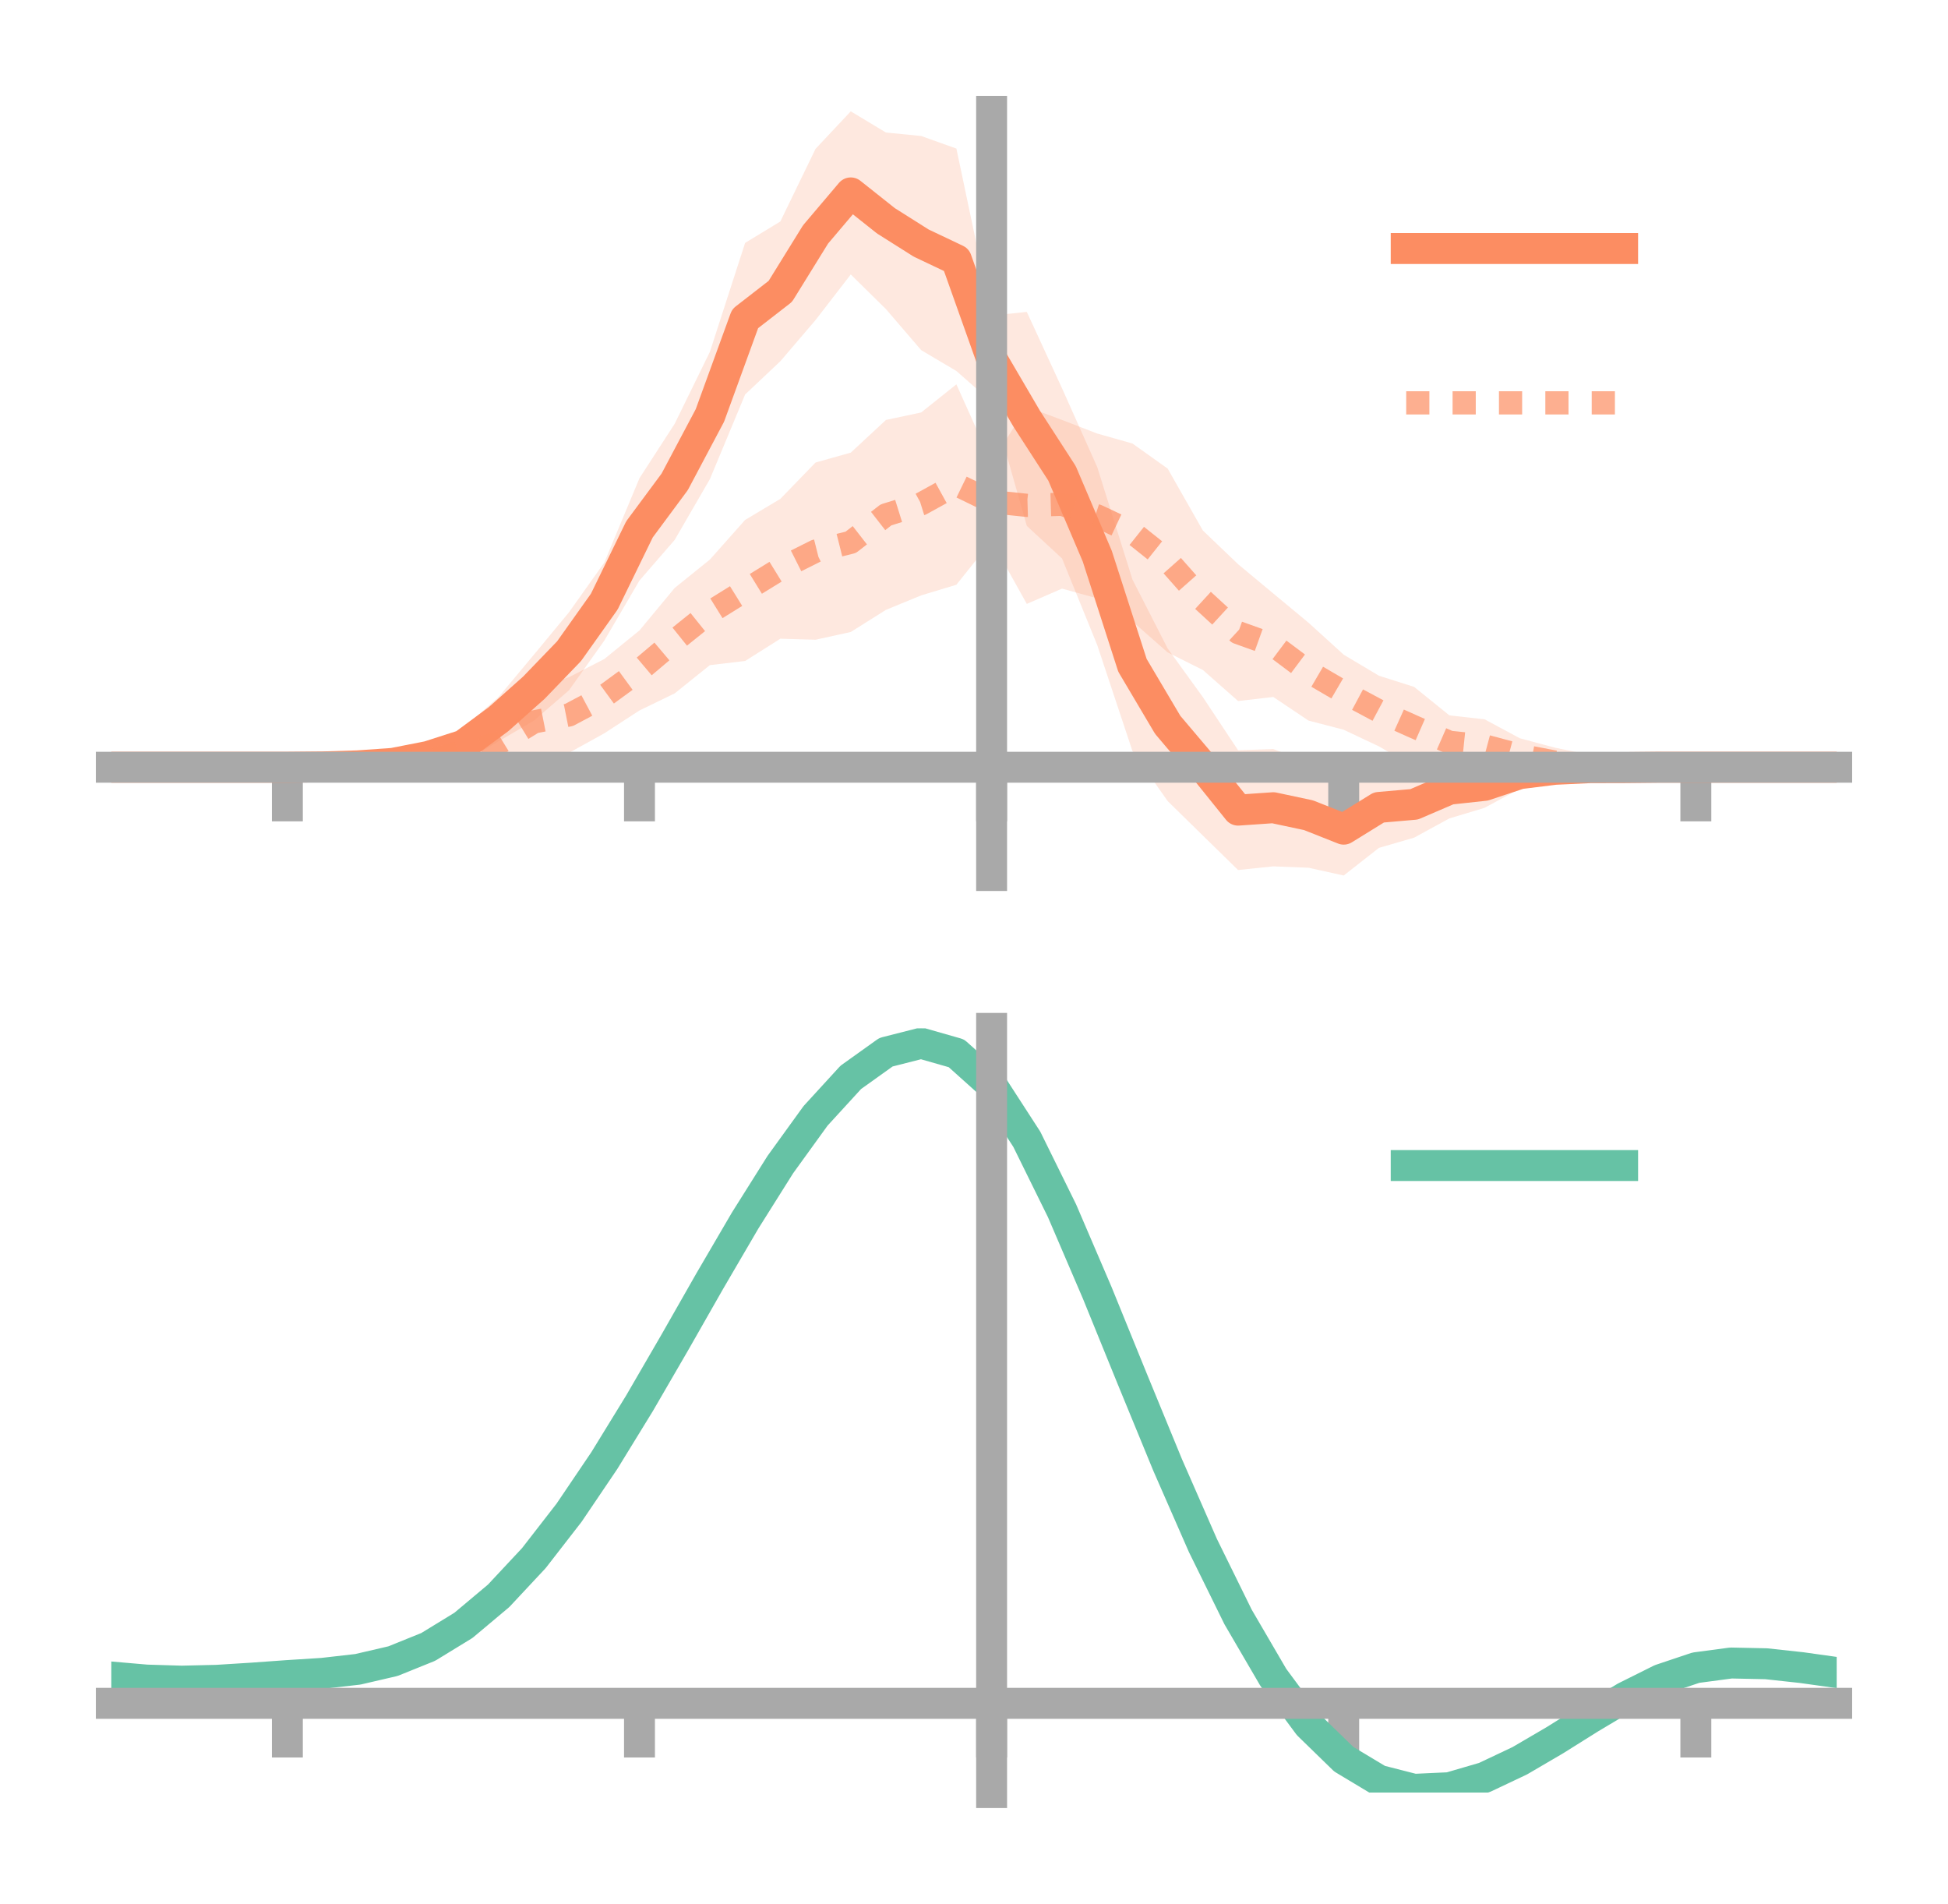<?xml version="1.0" encoding="utf-8" standalone="no"?>
<!DOCTYPE svg PUBLIC "-//W3C//DTD SVG 1.1//EN"
  "http://www.w3.org/Graphics/SVG/1.1/DTD/svg11.dtd">
<!-- Created with matplotlib (https://matplotlib.org/) -->
<svg height="123.12pt" version="1.1" viewBox="0 0 126 123.12" width="126pt" xmlns="http://www.w3.org/2000/svg" xmlns:xlink="http://www.w3.org/1999/xlink">
 <defs>
  <style type="text/css">*{stroke-linecap:butt;stroke-linejoin:round;}</style>
 </defs>
 <g id="figure_1">
  <g id="patch_1">
   <path d="M 0 123.12 
L 126 123.12 
L 126 0 
L 0 0 
z
" style="fill:none;"/>
  </g>
  <g id="axes_1">
   <g id="patch_2">
    <path d="M 7.2 56.618 
L 118.8 56.618 
L 118.8 7.2 
L 7.2 7.2 
z
" style="fill:none;"/>
   </g>
   <g id="PolyCollection_1">
    <path clip-path="url(#p19b253ca68)" d="M 7.2 49.615 
L 7.2 49.615 
L 9.478 49.615 
L 11.755 49.615 
L 14.033 49.615 
L 16.31 49.615 
L 18.588 49.615 
L 20.865 49.476 
L 23.143 49.276 
L 25.42 48.864 
L 27.698 48.303 
L 29.976 47.075 
L 32.253 45.069 
L 34.531 42.341 
L 36.808 39.588 
L 39.086 36.382 
L 41.363 30.923 
L 43.641 27.403 
L 45.918 22.75 
L 48.196 15.707 
L 50.473 14.323 
L 52.751 9.626 
L 55.029 7.2 
L 57.306 8.571 
L 59.584 8.794 
L 61.861 9.608 
L 64.139 20.407 
L 66.416 20.169 
L 68.694 25.11 
L 70.971 30.205 
L 73.249 37.478 
L 75.527 41.936 
L 77.804 45.083 
L 80.082 48.517 
L 82.359 48.44 
L 84.637 49.321 
L 86.914 50.622 
L 89.192 49.596 
L 91.469 49.862 
L 93.747 49.146 
L 96.024 49.337 
L 98.302 49.058 
L 100.58 49 
L 102.857 49.132 
L 105.135 49.392 
L 107.412 49.506 
L 109.69 49.615 
L 111.967 49.615 
L 114.245 49.615 
L 116.522 49.615 
L 118.8 49.615 
L 118.8 49.615 
L 118.8 49.615 
L 116.522 49.615 
L 114.245 49.615 
L 111.967 49.615 
L 109.69 49.615 
L 107.412 49.721 
L 105.135 49.882 
L 102.857 50.153 
L 100.58 50.5 
L 98.302 51.004 
L 96.024 52.241 
L 93.747 52.925 
L 91.469 54.169 
L 89.192 54.83 
L 86.914 56.618 
L 84.637 56.114 
L 82.359 56.026 
L 80.082 56.262 
L 77.804 54.036 
L 75.527 51.804 
L 73.249 48.569 
L 70.971 41.716 
L 68.694 36.114 
L 66.416 34.009 
L 64.139 25.995 
L 61.861 23.992 
L 59.584 22.643 
L 57.306 19.991 
L 55.029 17.748 
L 52.751 20.697 
L 50.473 23.361 
L 48.196 25.51 
L 45.918 30.983 
L 43.641 34.913 
L 41.363 37.539 
L 39.086 41.429 
L 36.808 44.635 
L 34.531 46.605 
L 32.253 47.935 
L 29.976 49.3 
L 27.698 49.533 
L 25.42 49.866 
L 23.143 49.774 
L 20.865 49.713 
L 18.588 49.615 
L 16.31 49.615 
L 14.033 49.615 
L 11.755 49.615 
L 9.478 49.615 
L 7.2 49.615 
z
" style="fill:#fc8d62;fill-opacity:0.2;"/>
   </g>
   <g id="PolyCollection_2">
    <path clip-path="url(#p19b253ca68)" d="M 7.2 49.615 
L 7.2 49.615 
L 9.478 49.615 
L 11.755 49.615 
L 14.033 49.615 
L 16.31 49.615 
L 18.588 49.615 
L 20.865 49.503 
L 23.143 49.213 
L 25.42 48.621 
L 27.698 48.343 
L 29.976 47.446 
L 32.253 46.415 
L 34.531 44.541 
L 36.808 43.789 
L 39.086 42.619 
L 41.363 40.767 
L 43.641 38.021 
L 45.918 36.184 
L 48.196 33.622 
L 50.473 32.261 
L 52.751 29.91 
L 55.029 29.271 
L 57.306 27.157 
L 59.584 26.672 
L 61.861 24.855 
L 64.139 29.92 
L 66.416 26.304 
L 68.694 27.158 
L 70.971 28.036 
L 73.249 28.681 
L 75.527 30.304 
L 77.804 34.307 
L 80.082 36.485 
L 82.359 38.379 
L 84.637 40.269 
L 86.914 42.338 
L 89.192 43.698 
L 91.469 44.42 
L 93.747 46.261 
L 96.024 46.515 
L 98.302 47.74 
L 100.58 48.352 
L 102.857 48.819 
L 105.135 49.334 
L 107.412 49.505 
L 109.69 49.615 
L 111.967 49.615 
L 114.245 49.615 
L 116.522 49.615 
L 118.8 49.615 
L 118.8 49.615 
L 118.8 49.615 
L 116.522 49.615 
L 114.245 49.615 
L 111.967 49.615 
L 109.69 49.615 
L 107.412 49.733 
L 105.135 49.934 
L 102.857 50.13 
L 100.58 50.214 
L 98.302 49.953 
L 96.024 49.958 
L 93.747 49.743 
L 91.469 49.593 
L 89.192 48.267 
L 86.914 47.192 
L 84.637 46.599 
L 82.359 45.072 
L 80.082 45.334 
L 77.804 43.326 
L 75.527 42.19 
L 73.249 40.185 
L 70.971 38.693 
L 68.694 38.064 
L 66.416 39.053 
L 64.139 34.966 
L 61.861 37.814 
L 59.584 38.501 
L 57.306 39.438 
L 55.029 40.869 
L 52.751 41.37 
L 50.473 41.304 
L 48.196 42.745 
L 45.918 43.011 
L 43.641 44.838 
L 41.363 45.943 
L 39.086 47.422 
L 36.808 48.681 
L 34.531 48.833 
L 32.253 49.752 
L 29.976 49.72 
L 27.698 50.063 
L 25.42 49.99 
L 23.143 49.84 
L 20.865 49.687 
L 18.588 49.615 
L 16.31 49.615 
L 14.033 49.615 
L 11.755 49.615 
L 9.478 49.615 
L 7.2 49.615 
z
" style="fill:#fc8d62;fill-opacity:0.2;"/>
   </g>
   <g id="matplotlib.axis_1">
    <g id="xtick_1">
     <g id="line2d_1">
      <defs>
       <path d="M 0 0 
L 0 3.5 
" id="md903c63a48" style="stroke:#a9a9a9;stroke-width:2;"/>
      </defs>
      <g>
       <use style="fill:#a9a9a9;stroke:#a9a9a9;stroke-width:2;" x="18.588" xlink:href="#md903c63a48" y="49.615"/>
      </g>
     </g>
    </g>
    <g id="xtick_2">
     <g id="line2d_2">
      <g>
       <use style="fill:#a9a9a9;stroke:#a9a9a9;stroke-width:2;" x="41.363" xlink:href="#md903c63a48" y="49.615"/>
      </g>
     </g>
    </g>
    <g id="xtick_3">
     <g id="line2d_3">
      <g>
       <use style="fill:#a9a9a9;stroke:#a9a9a9;stroke-width:2;" x="64.139" xlink:href="#md903c63a48" y="49.615"/>
      </g>
     </g>
    </g>
    <g id="xtick_4">
     <g id="line2d_4">
      <g>
       <use style="fill:#a9a9a9;stroke:#a9a9a9;stroke-width:2;" x="86.914" xlink:href="#md903c63a48" y="49.615"/>
      </g>
     </g>
    </g>
    <g id="xtick_5">
     <g id="line2d_5">
      <g>
       <use style="fill:#a9a9a9;stroke:#a9a9a9;stroke-width:2;" x="109.69" xlink:href="#md903c63a48" y="49.615"/>
      </g>
     </g>
    </g>
   </g>
   <g id="matplotlib.axis_2"/>
   <g id="line2d_6">
    <path clip-path="url(#p19b253ca68)" d="M 7.2 49.615 
L 9.478 49.615 
L 11.755 49.615 
L 14.033 49.615 
L 16.31 49.615 
L 18.588 49.615 
L 20.865 49.594 
L 23.143 49.525 
L 25.42 49.365 
L 27.698 48.918 
L 29.976 48.187 
L 32.253 46.502 
L 34.531 44.473 
L 36.808 42.111 
L 39.086 38.905 
L 41.363 34.231 
L 43.641 31.158 
L 45.918 26.866 
L 48.196 20.608 
L 50.473 18.842 
L 52.751 15.161 
L 55.029 12.474 
L 57.306 14.281 
L 59.584 15.719 
L 61.861 16.8 
L 64.139 23.201 
L 66.416 27.089 
L 68.694 30.612 
L 70.971 35.96 
L 73.249 43.024 
L 75.527 46.87 
L 77.804 49.559 
L 80.082 52.39 
L 82.359 52.233 
L 84.637 52.718 
L 86.914 53.62 
L 89.192 52.213 
L 91.469 52.015 
L 93.747 51.036 
L 96.024 50.789 
L 98.302 50.031 
L 100.58 49.75 
L 102.857 49.643 
L 105.135 49.637 
L 107.412 49.614 
L 109.69 49.615 
L 111.967 49.615 
L 114.245 49.615 
L 116.522 49.615 
L 118.8 49.615 
" style="fill:none;stroke:#fc8d62;stroke-linecap:square;stroke-width:2;"/>
   </g>
   <g id="line2d_7">
    <path clip-path="url(#p19b253ca68)" d="M 7.2 49.615 
L 9.478 49.615 
L 11.755 49.615 
L 14.033 49.615 
L 16.31 49.615 
L 18.588 49.615 
L 20.865 49.595 
L 23.143 49.526 
L 25.42 49.306 
L 27.698 49.203 
L 29.976 48.583 
L 32.253 48.084 
L 34.531 46.687 
L 36.808 46.235 
L 39.086 45.021 
L 41.363 43.355 
L 43.641 41.429 
L 45.918 39.598 
L 48.196 38.184 
L 50.473 36.782 
L 52.751 35.64 
L 55.029 35.07 
L 57.306 33.297 
L 59.584 32.587 
L 61.861 31.335 
L 64.139 32.443 
L 66.416 32.679 
L 68.694 32.611 
L 70.971 33.364 
L 73.249 34.433 
L 75.527 36.247 
L 77.804 38.817 
L 80.082 40.91 
L 82.359 41.726 
L 84.637 43.434 
L 86.914 44.765 
L 89.192 45.983 
L 91.469 47.006 
L 93.747 48.002 
L 96.024 48.237 
L 98.302 48.847 
L 100.58 49.283 
L 102.857 49.475 
L 105.135 49.634 
L 107.412 49.619 
L 109.69 49.615 
L 111.967 49.615 
L 114.245 49.615 
L 116.522 49.615 
L 118.8 49.615 
" style="fill:none;stroke:#fc8d62;stroke-dasharray:1.5,1.5;stroke-dashoffset:0;stroke-opacity:0.7;stroke-width:1.5;"/>
   </g>
   <g id="patch_3">
    <path d="M 64.139 56.618 
L 64.139 7.2 
" style="fill:none;stroke:#a9a9a9;stroke-linecap:square;stroke-linejoin:miter;stroke-width:2;"/>
   </g>
   <g id="patch_4">
    <path d="M 118.8 56.618 
L 118.8 7.2 
" style="fill:none;"/>
   </g>
   <g id="patch_5">
    <path d="M 7.2 49.615 
L 118.8 49.615 
" style="fill:none;stroke:#a9a9a9;stroke-linecap:square;stroke-linejoin:miter;stroke-width:2;"/>
   </g>
   <g id="patch_6">
    <path d="M 7.2 7.2 
L 118.8 7.2 
" style="fill:none;"/>
   </g>
   <g id="legend_1">
    <g id="line2d_8">
     <path d="M 90.955 16.071 
L 104.955 16.071 
" style="fill:none;stroke:#fc8d62;stroke-linecap:square;stroke-width:2;"/>
    </g>
    <g id="line2d_9"/>
    <g id="text_1">
     <!--   -->
     <g transform="translate(110.555 18.521)scale(0.07 -0.07)">
      <defs>
       <path id="Helvetica-32"/>
      </defs>
      <use xlink:href="#Helvetica-32"/>
     </g>
    </g>
    <g id="line2d_10">
     <path d="M 90.955 26.052 
L 104.955 26.052 
" style="fill:none;stroke:#fc8d62;stroke-dasharray:1.5,1.5;stroke-dashoffset:0;stroke-opacity:0.7;stroke-width:1.5;"/>
    </g>
    <g id="line2d_11"/>
    <g id="text_2">
     <!--   -->
     <g transform="translate(110.555 28.502)scale(0.07 -0.07)">
      <use xlink:href="#Helvetica-32"/>
     </g>
    </g>
   </g>
  </g>
  <g id="axes_2">
   <g id="patch_7">
    <path d="M 7.2 115.92 
L 118.8 115.92 
L 118.8 66.502 
L 7.2 66.502 
z
" style="fill:none;"/>
   </g>
   <g id="PolyCollection_3">
    <path clip-path="url(#pa40ee3fb4d)" d="M 7.2 108.49 
L 7.2 108.409 
L 9.478 108.614 
L 11.755 108.685 
L 14.033 108.624 
L 16.31 108.473 
L 18.588 108.302 
L 20.865 108.152 
L 23.143 107.887 
L 25.42 107.35 
L 27.698 106.42 
L 29.976 105.005 
L 32.253 103.056 
L 34.531 100.563 
L 36.808 97.559 
L 39.086 94.107 
L 41.363 90.308 
L 43.641 86.288 
L 45.918 82.198 
L 48.196 78.21 
L 50.473 74.509 
L 52.751 71.29 
L 55.029 68.752 
L 57.306 67.092 
L 59.584 66.502 
L 61.861 67.164 
L 64.139 69.241 
L 66.416 72.812 
L 68.694 77.506 
L 70.971 82.896 
L 73.249 88.582 
L 75.527 94.215 
L 77.804 99.501 
L 80.082 104.21 
L 82.359 108.176 
L 84.637 111.298 
L 86.914 113.538 
L 89.192 114.916 
L 91.469 115.502 
L 93.747 115.403 
L 96.024 114.75 
L 98.302 113.69 
L 100.58 112.38 
L 102.857 110.979 
L 105.135 109.643 
L 107.412 108.522 
L 109.69 107.763 
L 111.967 107.464 
L 114.245 107.517 
L 116.522 107.774 
L 118.8 108.105 
L 118.8 108.211 
L 118.8 108.211 
L 116.522 107.903 
L 114.245 107.665 
L 111.967 107.622 
L 109.69 107.928 
L 107.412 108.698 
L 105.135 109.848 
L 102.857 111.229 
L 100.58 112.681 
L 98.302 114.038 
L 96.024 115.134 
L 93.747 115.81 
L 91.469 115.92 
L 89.192 115.342 
L 86.914 113.984 
L 84.637 111.794 
L 82.359 108.762 
L 80.082 104.925 
L 77.804 100.375 
L 75.527 95.267 
L 73.249 89.819 
L 70.971 84.314 
L 68.694 79.09 
L 66.416 74.538 
L 64.139 71.075 
L 61.861 69.065 
L 59.584 68.426 
L 57.306 68.996 
L 55.029 70.593 
L 52.751 73.029 
L 50.473 76.113 
L 48.196 79.652 
L 45.918 83.46 
L 43.641 87.36 
L 41.363 91.189 
L 39.086 94.805 
L 36.808 98.091 
L 34.531 100.955 
L 32.253 103.338 
L 29.976 105.212 
L 27.698 106.584 
L 25.42 107.493 
L 23.143 108.016 
L 20.865 108.271 
L 18.588 108.409 
L 16.31 108.565 
L 14.033 108.697 
L 11.755 108.745 
L 9.478 108.677 
L 7.2 108.49 
z
" style="fill:#66c2a5;fill-opacity:0.2;"/>
   </g>
   <g id="matplotlib.axis_3">
    <g id="xtick_6">
     <g id="line2d_12">
      <g>
       <use style="fill:#a9a9a9;stroke:#a9a9a9;stroke-width:2;" x="18.588" xlink:href="#md903c63a48" y="110.151"/>
      </g>
     </g>
    </g>
    <g id="xtick_7">
     <g id="line2d_13">
      <g>
       <use style="fill:#a9a9a9;stroke:#a9a9a9;stroke-width:2;" x="41.363" xlink:href="#md903c63a48" y="110.151"/>
      </g>
     </g>
    </g>
    <g id="xtick_8">
     <g id="line2d_14">
      <g>
       <use style="fill:#a9a9a9;stroke:#a9a9a9;stroke-width:2;" x="64.139" xlink:href="#md903c63a48" y="110.151"/>
      </g>
     </g>
    </g>
    <g id="xtick_9">
     <g id="line2d_15">
      <g>
       <use style="fill:#a9a9a9;stroke:#a9a9a9;stroke-width:2;" x="86.914" xlink:href="#md903c63a48" y="110.151"/>
      </g>
     </g>
    </g>
    <g id="xtick_10">
     <g id="line2d_16">
      <g>
       <use style="fill:#a9a9a9;stroke:#a9a9a9;stroke-width:2;" x="109.69" xlink:href="#md903c63a48" y="110.151"/>
      </g>
     </g>
    </g>
   </g>
   <g id="matplotlib.axis_4"/>
   <g id="line2d_17">
    <path clip-path="url(#pa40ee3fb4d)" d="M 7.2 108.449 
L 9.478 108.646 
L 11.755 108.715 
L 14.033 108.661 
L 16.31 108.519 
L 18.588 108.355 
L 20.865 108.211 
L 23.143 107.951 
L 25.42 107.422 
L 27.698 106.502 
L 29.976 105.108 
L 32.253 103.197 
L 34.531 100.759 
L 36.808 97.825 
L 39.086 94.456 
L 41.363 90.749 
L 43.641 86.824 
L 45.918 82.829 
L 48.196 78.931 
L 50.473 75.311 
L 52.751 72.16 
L 55.029 69.672 
L 57.306 68.044 
L 59.584 67.464 
L 61.861 68.114 
L 64.139 70.158 
L 66.416 73.675 
L 68.694 78.298 
L 70.971 83.605 
L 73.249 89.201 
L 75.527 94.741 
L 77.804 99.938 
L 80.082 104.567 
L 82.359 108.469 
L 84.637 111.546 
L 86.914 113.761 
L 89.192 115.129 
L 91.469 115.711 
L 93.747 115.606 
L 96.024 114.942 
L 98.302 113.864 
L 100.58 112.531 
L 102.857 111.104 
L 105.135 109.746 
L 107.412 108.61 
L 109.69 107.846 
L 111.967 107.543 
L 114.245 107.591 
L 116.522 107.839 
L 118.8 108.158 
" style="fill:none;stroke:#66c2a5;stroke-linecap:square;stroke-width:2;"/>
   </g>
   <g id="patch_8">
    <path d="M 64.139 115.92 
L 64.139 66.502 
" style="fill:none;stroke:#a9a9a9;stroke-linecap:square;stroke-linejoin:miter;stroke-width:2;"/>
   </g>
   <g id="patch_9">
    <path d="M 118.8 115.92 
L 118.8 66.502 
" style="fill:none;"/>
   </g>
   <g id="patch_10">
    <path d="M 7.2 110.151 
L 118.8 110.151 
" style="fill:none;stroke:#a9a9a9;stroke-linecap:square;stroke-linejoin:miter;stroke-width:2;"/>
   </g>
   <g id="patch_11">
    <path d="M 7.2 66.502 
L 118.8 66.502 
" style="fill:none;"/>
   </g>
   <g id="legend_2">
    <g id="line2d_18">
     <path d="M 90.955 75.373 
L 104.955 75.373 
" style="fill:none;stroke:#66c2a5;stroke-linecap:square;stroke-width:2;"/>
    </g>
    <g id="line2d_19"/>
    <g id="text_3">
     <!--   -->
     <g transform="translate(110.555 77.823)scale(0.07 -0.07)">
      <use xlink:href="#Helvetica-32"/>
     </g>
    </g>
   </g>
  </g>
 </g>
 <defs>
  <clipPath id="p19b253ca68">
   <rect height="49.418" width="111.6" x="7.2" y="7.2"/>
  </clipPath>
  <clipPath id="pa40ee3fb4d">
   <rect height="49.418" width="111.6" x="7.2" y="66.502"/>
  </clipPath>
 </defs>
</svg>
